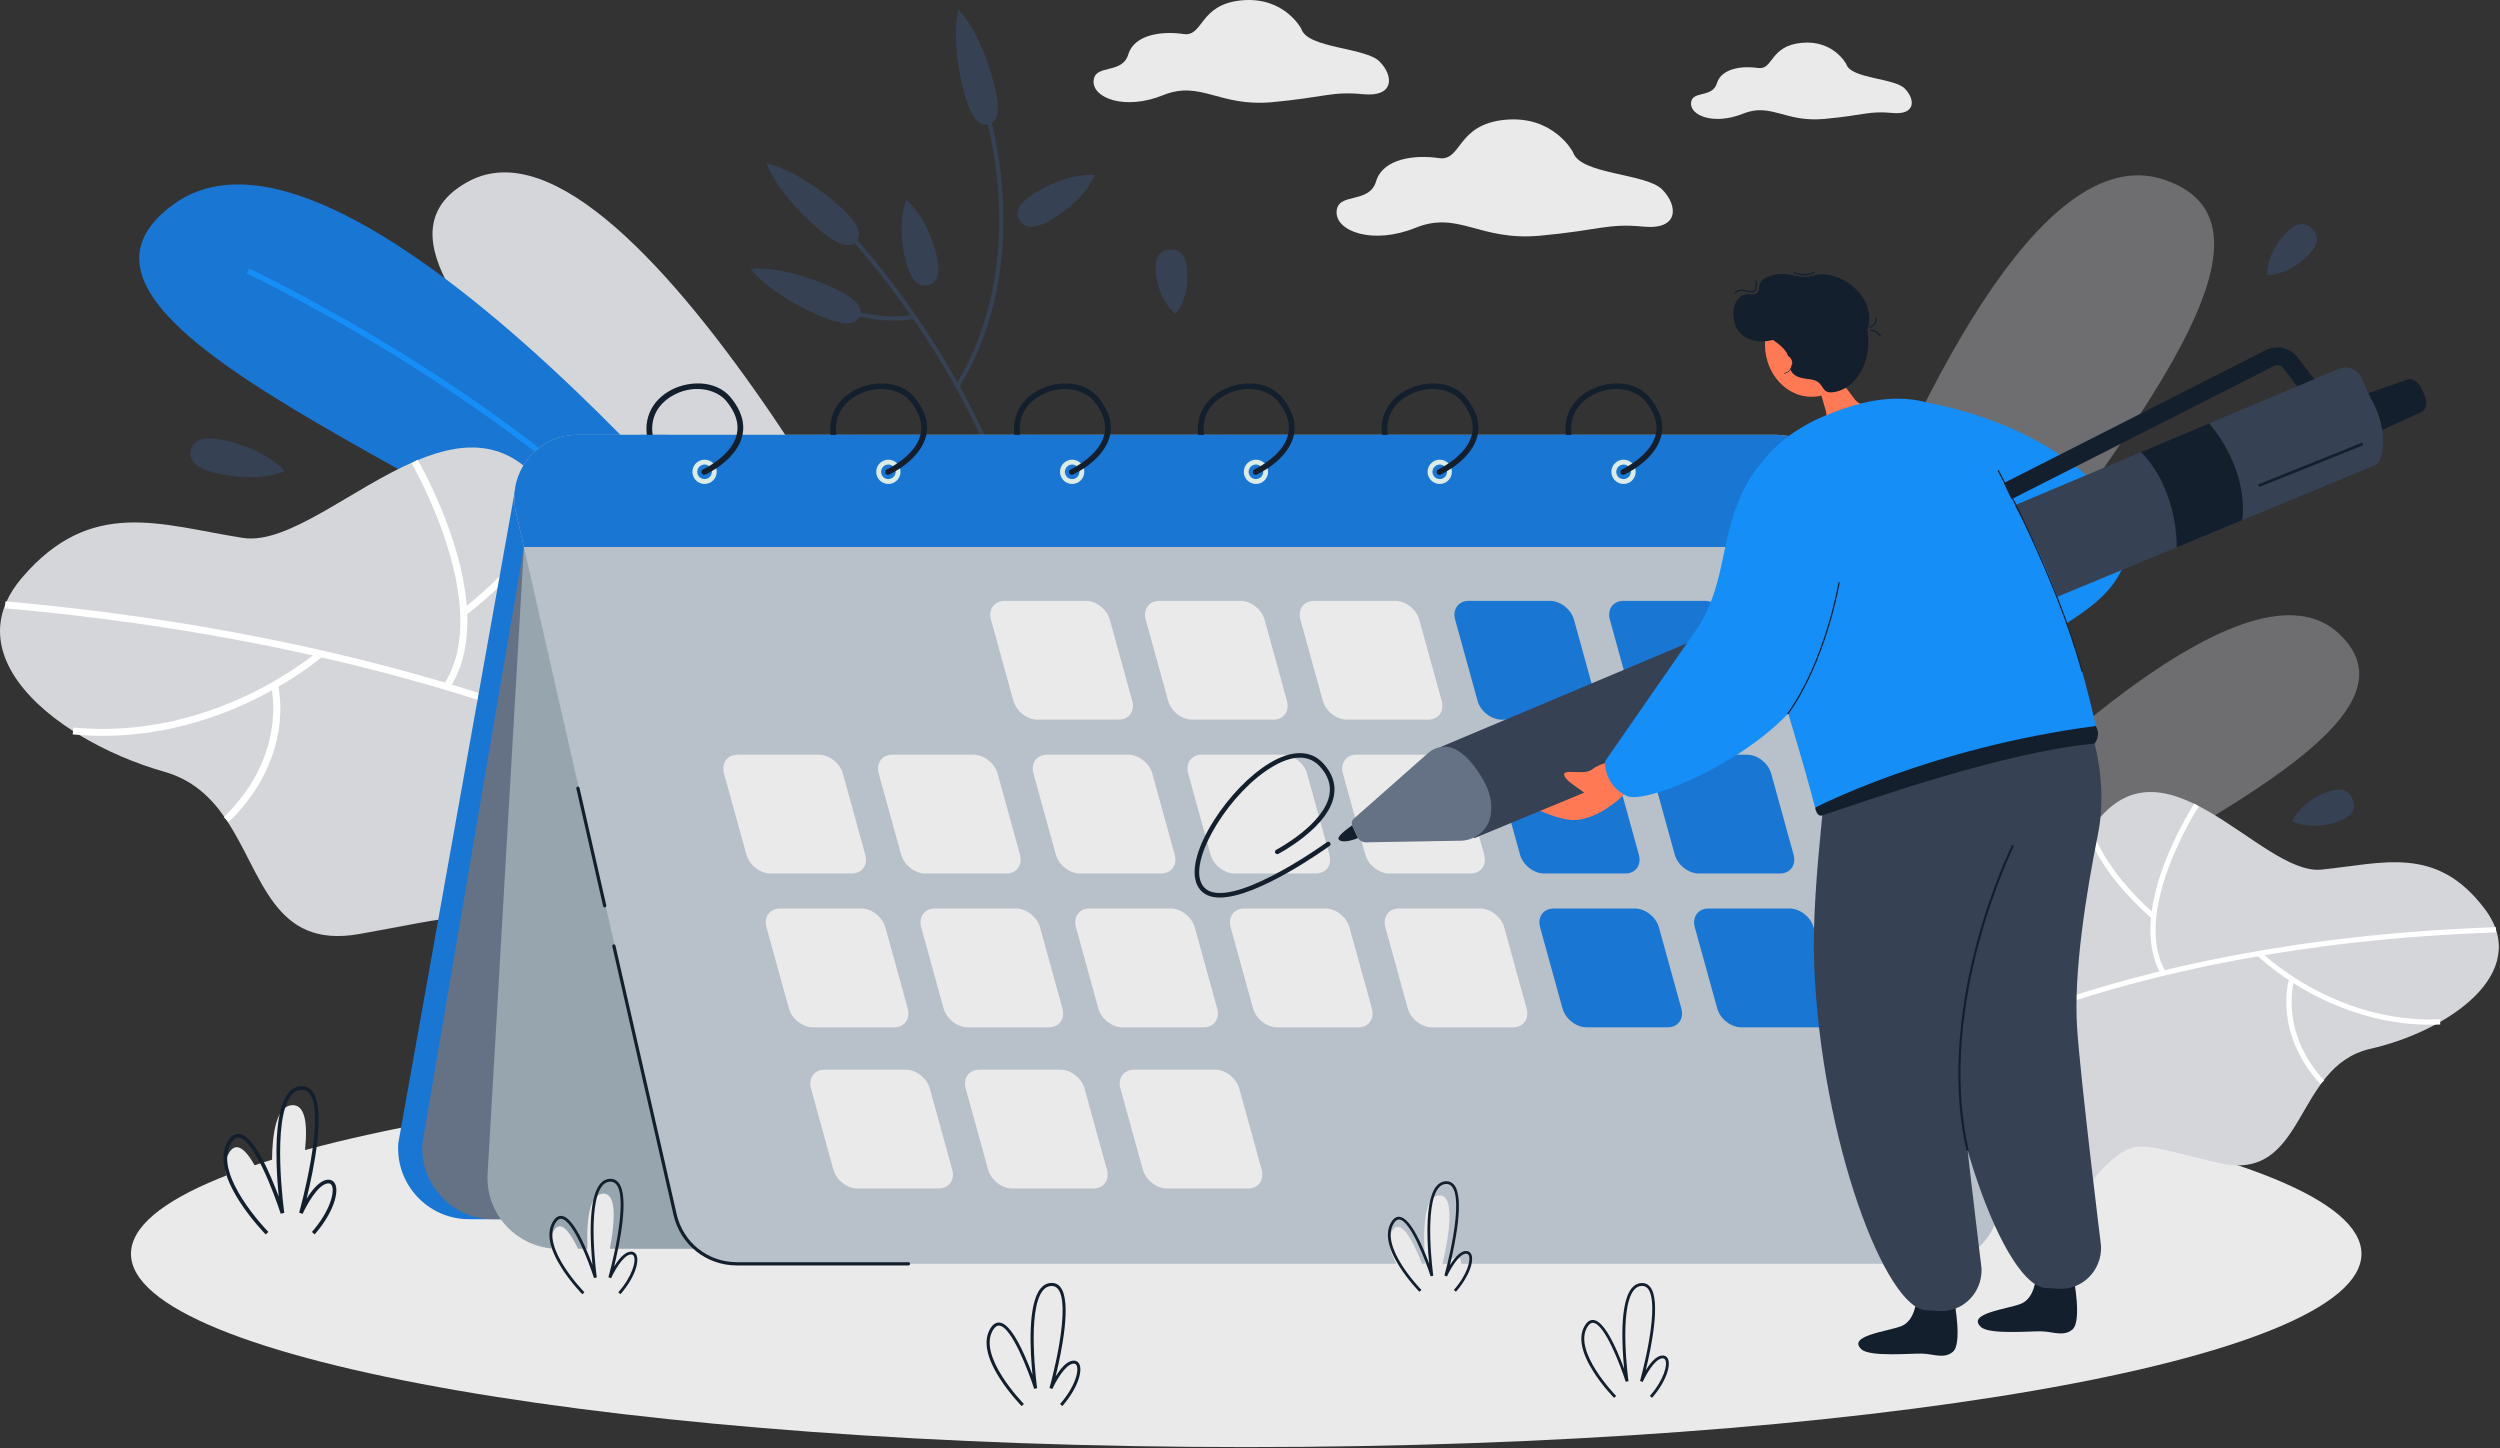 <svg width="1576" height="913" viewBox="0 0 1576 913" fill="none" xmlns="http://www.w3.org/2000/svg">
<rect x="0" y="0" width="1576" height="913" fill="#333333" stroke="none"/>
<g clip-path="url(#clip0_35_231)">
<path d="M785.615 912.243C1173.9 912.243 1488.66 857.697 1488.66 790.412C1488.66 723.128 1173.9 668.583 785.615 668.583C397.331 668.583 82.565 723.128 82.565 790.412C82.565 857.697 397.331 912.243 785.615 912.243Z" fill="#EAEAEA"/>
<path d="M663.335 138.123C651.495 145.293 645.665 143.663 642.805 139.023C639.945 134.383 641.155 128.493 652.985 121.323C674.545 108.263 690.135 110.353 690.135 110.353C690.135 110.353 685.205 124.883 663.335 138.123Z" fill="#364154"/>
<path d="M664.015 461.233L661.385 461.043C661.415 460.643 663.865 420.083 648.935 360.933C635.165 306.353 603.355 224.313 530.045 143.463L531.995 141.713C605.715 223.013 637.685 305.523 651.525 360.423C666.525 419.943 664.045 460.823 664.015 461.233Z" fill="#364154"/>
<path d="M604.665 244.063L602.415 242.683C652.235 161.893 619.135 65.063 618.795 64.093L621.275 63.243C621.635 64.233 655.145 162.203 604.665 244.063Z" fill="#364154"/>
<path d="M564.165 202.103C537.455 202.463 516.985 189.423 516.745 189.263L518.165 187.073C518.425 187.243 544.655 203.923 576.125 198.353L576.605 200.933C572.355 201.693 568.185 202.053 564.165 202.103Z" fill="#364154"/>
<path d="M527.985 128.883C542.165 141.193 543.495 148.163 539.935 152.233C536.375 156.313 529.265 155.953 515.085 143.643C489.255 121.213 483.225 102.993 483.225 102.993C483.225 102.993 501.775 106.133 527.985 128.883Z" fill="#364154"/>
<path d="M523.625 180.713C540.845 188.223 544.215 194.483 542.055 199.443C539.905 204.413 533.035 206.203 515.815 198.693C484.455 185.013 473.195 169.413 473.195 169.413C473.195 169.413 491.805 166.833 523.625 180.713Z" fill="#364154"/>
<path d="M590.185 160.023C593.635 173.453 590.385 178.513 585.115 179.813C579.835 181.123 574.535 178.183 571.075 164.763C564.785 140.303 571.295 126.103 571.295 126.103C571.295 126.103 583.805 135.203 590.185 160.023Z" fill="#364154"/>
<path d="M626.615 52.563C631.365 70.653 628.505 77.113 623.235 78.453C617.965 79.793 612.285 75.493 607.525 57.403C598.875 24.453 604.235 6.113 604.235 6.113C604.235 6.113 617.835 19.133 626.615 52.563Z" fill="#364154"/>
<g opacity="0.6">
<path opacity="0.6" d="M1155.63 387.483C1206.21 254.233 1286.25 87.953 1363.64 113.073C1456.89 143.343 1326.35 289.593 1237.13 419.983C1205.12 466.753 1123.39 472.403 1155.63 387.483Z" fill="#D5D6DA"/>
</g>
<g opacity="0.6">
<path opacity="0.6" d="M1231.79 531.603C1312.39 450.633 1425.35 355.123 1473.76 398.813C1532.1 451.463 1388.73 515.803 1280.79 582.033C1242.07 605.793 1180.43 583.203 1231.79 531.603Z" fill="#D5D6DA"/>
</g>
<path d="M1494.17 661.203C1445.41 672.323 1454.36 746.213 1398.51 733.113C1351.28 722.003 1347.25 717.703 1331.1 731.453C1325.56 736.163 1320.81 741.713 1316.8 747.793C1312 755.073 1302.72 765.813 1288.44 768.483C1201.21 784.793 1080.28 656.873 1170.66 584.633C1177.19 579.413 1186.74 577.333 1197.33 575.553C1254.79 565.933 1273.02 592.153 1317.6 523.823C1362.2 455.473 1424.83 552.053 1463.39 548.203C1501.95 544.353 1535.84 532.393 1566.37 572.963C1596.91 613.553 1542.93 650.113 1494.17 661.203Z" fill="#D5D6DA"/>
<path d="M1199.55 678.353L1197.69 675.643C1198.88 674.823 1320.05 593.213 1573.44 584.493L1573.54 587.783C1321.11 596.473 1200.73 677.533 1199.55 678.353Z" fill="white"/>
<path d="M1356.17 578.733C1322.41 549.013 1316.26 525.193 1316.01 524.193L1319.2 523.403C1319.26 523.643 1325.42 547.303 1358.33 576.253L1356.17 578.733Z" fill="white"/>
<path d="M1362.35 614.152C1352.78 597.702 1353.4 573.843 1364.16 545.143C1372.22 523.653 1383.23 506.743 1383.34 506.573L1386.09 508.372C1385.66 509.032 1343.18 574.673 1365.19 612.493L1362.35 614.152Z" fill="white"/>
<path d="M1428.99 607.693C1424.97 604.403 1422.8 602.262 1422.7 602.172L1425.03 599.853C1425.48 600.313 1471.33 645.333 1538.22 642.583L1538.34 645.863C1484.44 648.083 1443.95 619.943 1428.99 607.693Z" fill="white"/>
<path d="M1462.7 683.382C1447.24 666.512 1442.7 649.532 1441.61 638.262C1440.42 625.992 1442.9 617.802 1443 617.462L1446.14 618.432C1446.04 618.742 1436.82 650.272 1465.12 681.162L1462.7 683.382Z" fill="white"/>
<path d="M728.585 171.493C727.595 161.363 731.715 157.923 737.165 157.393C742.615 156.863 747.325 159.443 748.315 169.563C750.115 188.013 741.125 197.883 741.125 197.883C741.125 197.883 730.415 190.203 728.585 171.493Z" fill="#364154"/>
<path d="M1467.46 499.163C1477.04 495.743 1481.38 498.903 1483.22 504.053C1485.06 509.203 1483.69 514.403 1474.11 517.823C1456.66 524.053 1444.9 517.743 1444.9 517.743C1444.9 517.743 1449.75 505.493 1467.46 499.163Z" fill="#364154"/>
<path d="M1441.18 146.743C1448.24 139.423 1453.54 140.323 1457.48 144.123C1461.42 147.923 1462.51 153.183 1455.45 160.503C1442.59 173.843 1429.24 173.413 1429.24 173.413C1429.24 173.413 1428.13 160.273 1441.18 146.743Z" fill="#364154"/>
<g opacity="0.6">
<path opacity="0.6" d="M1313.97 328.463C1327.58 326.223 1332.34 329.883 1333.22 335.213C1334.1 340.543 1330.76 345.533 1317.15 347.773C1292.36 351.853 1278.79 344.173 1278.79 344.173C1278.79 344.173 1288.82 332.603 1313.97 328.463Z" fill="#D5D6DA"/>
</g>
<g opacity="0.6">
<path opacity="0.6" d="M1283.42 298.883C1290.82 288.223 1296.39 287.403 1300.57 290.303C1304.75 293.203 1305.93 298.723 1298.54 309.383C1285.07 328.793 1271 332.933 1271 332.933C1271 332.933 1269.74 318.583 1283.42 298.883Z" fill="#D5D6DA"/>
</g>
<path d="M820.355 18.183C820.355 18.183 809.675 -2.347 782.665 0.223C755.655 2.793 758.865 23.373 746.005 21.443C733.145 19.513 715.135 21.443 711.275 34.303C707.415 47.163 690.055 40.093 689.405 51.023C688.765 61.953 709.345 69.673 733.135 60.023C756.935 50.373 768.505 67.513 801.955 64.413C835.395 61.313 839.545 57.453 859.335 59.383C879.125 61.313 878.665 47.763 869.655 38.753C860.655 29.763 824.205 30.623 820.355 18.183Z" fill="#EAEAEA"/>
<path d="M1163.88 40.413C1163.88 40.413 1155.91 25.073 1135.72 26.993C1115.53 28.913 1117.93 44.293 1108.31 42.853C1098.7 41.413 1085.24 42.853 1082.35 52.463C1079.47 62.073 1066.5 56.793 1066.02 64.963C1065.54 73.133 1080.92 78.903 1098.7 71.693C1116.48 64.483 1125.13 77.293 1150.12 74.973C1175.11 72.653 1178.22 69.773 1193.01 71.213C1207.8 72.653 1207.45 62.523 1200.72 55.793C1194.02 49.063 1166.77 49.713 1163.88 40.413Z" fill="#EAEAEA"/>
<path d="M991.645 95.953C991.645 95.953 979.495 72.583 948.745 75.513C918.005 78.443 921.665 101.863 907.015 99.673C892.375 97.473 871.875 99.673 867.485 114.313C863.095 128.953 843.325 120.903 842.595 133.343C841.865 145.783 865.285 154.573 892.375 143.593C919.455 132.613 932.635 152.123 970.705 148.593C1008.78 145.063 1013.49 140.663 1036.02 142.863C1058.55 145.063 1058.02 129.633 1047.77 119.383C1037.52 109.133 996.035 110.113 991.645 95.953Z" fill="#EAEAEA"/>
<path d="M599.345 454.023C599.345 454.023 402.105 57.193 295.505 114.293C188.905 171.403 487.095 351.173 540.825 468.503L599.345 454.023Z" fill="#D5D6DA"/>
<path d="M497.995 393.433C497.995 393.433 221.895 46.773 109.355 128.833C-3.185 210.883 357.485 318.163 433.935 421.743L497.995 393.433Z" fill="#1976D2"/>
<path d="M462.305 409.573C410.815 337.083 330.165 276.492 271.585 238.422C208.065 197.152 156.105 172.753 155.595 172.503L157.115 169.302C157.635 169.542 209.825 194.053 273.545 235.463C332.395 273.703 413.415 334.593 465.225 407.533L462.305 409.573Z" fill="#158EF7"/>
<path d="M489.685 619.453C444.785 618.603 491.935 663.733 438.215 665.183C371.115 659.333 343.595 628.293 334.025 613.133C329.055 605.263 323.215 597.963 316.435 591.573C295.865 572.183 290.175 577.583 226.245 588.843C172.005 598.363 165.645 551.003 142.625 516.723C142.215 516.093 141.785 515.473 141.355 514.853C132.475 502.163 121.065 491.493 103.725 486.563C85.335 481.333 66.535 473.343 50.075 463.353C48.705 462.533 47.355 461.693 46.015 460.823C13.395 439.893 -8.595 411.093 3.245 381.293C3.525 380.583 3.815 379.883 4.135 379.183C6.355 374.253 9.525 369.293 13.725 364.353C57.525 312.843 101.935 331.163 153.175 339.103C181.515 343.483 221.935 307.743 261.645 290.743C262.215 290.503 262.785 290.263 263.355 290.023C294.885 276.963 325.845 276.273 349.805 317.473C349.805 317.483 349.815 317.483 349.815 317.483C350.305 318.323 350.785 319.143 351.265 319.963C404.815 410.693 431.315 378.033 506.715 394.843C520.735 397.983 533.365 401.443 541.705 408.843C619.475 477.733 567.285 573.073 489.685 619.453Z" fill="#D5D6DA"/>
<path d="M496.185 530.873L498.875 527.423C497.345 526.243 341.445 409.243 3.465 379.103L3.065 383.453C339.785 413.473 494.665 529.703 496.185 530.873Z" fill="white"/>
<path d="M294.255 387.403C341.575 350.503 351.555 319.393 351.955 318.093L347.745 316.813C347.655 317.123 337.645 348.013 291.535 383.973L294.255 387.403Z" fill="white"/>
<path d="M283.375 433.883C297.385 412.793 298.315 381.123 286.065 342.313C276.885 313.243 263.415 290.043 263.275 289.813L259.465 292.003C259.995 292.903 311.915 382.983 279.695 431.493L283.375 433.883Z" fill="white"/>
<path d="M194.795 420.443C200.405 416.383 203.465 413.703 203.605 413.583L200.665 410.333C200.025 410.903 135.435 467.193 46.245 458.643L45.825 462.983C117.695 469.883 173.895 435.563 194.795 420.443Z" fill="white"/>
<path d="M144.155 518.253C166.065 497.033 173.395 474.873 175.685 460.023C178.175 443.853 175.475 432.823 175.365 432.353L171.095 433.413C171.205 433.833 181.195 476.283 141.085 515.133L144.155 518.253Z" fill="white"/>
<path d="M137.055 298.433C122.265 295.113 118.945 289.473 120.275 283.713C121.605 277.963 127.075 274.283 141.865 277.603C168.795 283.643 179.415 296.973 179.415 296.973C179.415 296.973 164.375 304.563 137.055 298.433Z" fill="#364154"/>
<path d="M325.635 303.563L251.095 720.583C249.185 746.503 269.695 768.583 295.695 768.583H497.185L325.635 303.563Z" fill="#1976D2"/>
<path d="M330.265 344.833L266.325 720.583C264.415 746.503 284.925 768.583 310.925 768.583H512.415L330.265 344.833Z" fill="#657285"/>
<path d="M330.265 344.833L307.435 739.233C305.525 765.153 326.035 787.233 352.025 787.233H553.515L330.265 344.833Z" fill="#97A5AF"/>
<path d="M1220.53 796.713H465.065C446.445 796.713 430.295 783.823 426.165 765.673L337.815 377.953L330.265 344.833L325.265 322.873C319.575 297.893 338.555 274.113 364.175 274.113H1119.64C1138.26 274.113 1154.41 286.993 1158.54 305.143L1167.58 344.833L1175.13 377.953L1259.44 747.943C1265.12 772.913 1246.14 796.713 1220.53 796.713Z" fill="#B8C1C9"/>
<path d="M381.205 572.023C380.735 572.023 380.315 571.703 380.205 571.223L363.325 497.143C363.195 496.593 363.545 496.043 364.095 495.913C364.645 495.783 365.195 496.133 365.325 496.683L382.205 570.763C382.335 571.313 381.985 571.863 381.435 571.993C381.355 572.013 381.275 572.023 381.205 572.023Z" fill="#131F2D"/>
<path d="M572.685 797.733H464.475C445.245 797.733 428.835 784.643 424.575 765.893L385.995 596.583C385.865 596.033 386.215 595.483 386.765 595.353C387.315 595.223 387.865 595.573 387.995 596.123L426.575 765.433C430.625 783.243 446.215 795.673 464.475 795.673H572.685C573.255 795.673 573.715 796.133 573.715 796.703C573.705 797.273 573.245 797.733 572.685 797.733Z" fill="#131F2D"/>
<path d="M1167.58 344.833H330.265L325.265 322.873C319.575 297.893 338.555 274.113 364.175 274.113H1119.64C1138.26 274.113 1154.41 286.993 1158.54 305.143L1167.58 344.833Z" fill="#1976D2"/>
<path d="M705.155 453.673H654.015C647.455 453.673 640.665 448.353 638.845 441.793L624.725 390.653C622.915 384.093 626.765 378.773 633.325 378.773H684.465C691.025 378.773 697.815 384.093 699.635 390.653L713.755 441.793C715.565 448.353 711.715 453.673 705.155 453.673Z" fill="#EAEAEA"/>
<path d="M802.695 453.673H751.555C744.995 453.673 738.205 448.353 736.385 441.793L722.265 390.653C720.455 384.093 724.305 378.773 730.865 378.773H782.005C788.565 378.773 795.355 384.093 797.175 390.653L811.295 441.793C813.105 448.353 809.255 453.673 802.695 453.673Z" fill="#EAEAEA"/>
<path d="M900.225 453.673H849.085C842.525 453.673 835.735 448.353 833.915 441.793L819.795 390.653C817.985 384.093 821.835 378.773 828.395 378.773H879.535C886.095 378.773 892.885 384.093 894.705 390.653L908.825 441.793C910.645 448.353 906.795 453.673 900.225 453.673Z" fill="#EAEAEA"/>
<path d="M536.855 550.653H485.715C479.155 550.653 472.365 545.333 470.545 538.773L456.425 487.633C454.615 481.073 458.465 475.753 465.025 475.753H516.165C522.725 475.753 529.515 481.073 531.335 487.633L545.455 538.773C547.275 545.333 543.425 550.653 536.855 550.653Z" fill="#EAEAEA"/>
<path d="M634.395 550.653H583.255C576.695 550.653 569.905 545.333 568.085 538.773L553.965 487.633C552.155 481.073 556.005 475.753 562.565 475.753H613.705C620.265 475.753 627.055 481.073 628.875 487.633L642.995 538.773C644.805 545.333 640.955 550.653 634.395 550.653Z" fill="#EAEAEA"/>
<path d="M731.925 550.653H680.785C674.225 550.653 667.435 545.333 665.615 538.773L651.495 487.633C649.685 481.073 653.535 475.753 660.095 475.753H711.235C717.795 475.753 724.585 481.073 726.405 487.633L740.525 538.773C742.345 545.333 738.495 550.653 731.925 550.653Z" fill="#EAEAEA"/>
<path d="M829.465 550.653H778.325C771.765 550.653 764.975 545.333 763.155 538.773L749.035 487.633C747.225 481.073 751.075 475.753 757.635 475.753H808.775C815.335 475.753 822.125 481.073 823.945 487.633L838.065 538.773C839.885 545.333 836.025 550.653 829.465 550.653Z" fill="#EAEAEA"/>
<path d="M927.005 550.653H875.865C869.305 550.653 862.515 545.333 860.695 538.773L846.575 487.633C844.765 481.073 848.615 475.753 855.175 475.753H906.315C912.875 475.753 919.665 481.073 921.485 487.633L935.605 538.773C937.415 545.333 933.565 550.653 927.005 550.653Z" fill="#EAEAEA"/>
<path d="M563.635 647.623H512.495C505.935 647.623 499.145 642.303 497.325 635.743L483.205 584.603C481.395 578.043 485.245 572.723 491.805 572.723H542.945C549.505 572.723 556.295 578.043 558.115 584.603L572.235 635.743C574.045 642.303 570.195 647.623 563.635 647.623Z" fill="#EAEAEA"/>
<path d="M661.165 647.623H610.025C603.465 647.623 596.675 642.303 594.855 635.743L580.735 584.603C578.925 578.043 582.775 572.723 589.335 572.723H640.475C647.035 572.723 653.825 578.043 655.645 584.603L669.765 635.743C671.585 642.303 667.735 647.623 661.165 647.623Z" fill="#EAEAEA"/>
<path d="M758.705 647.623H707.565C701.005 647.623 694.215 642.303 692.395 635.743L678.275 584.603C676.465 578.043 680.315 572.723 686.875 572.723H738.015C744.575 572.723 751.365 578.043 753.185 584.603L767.305 635.743C769.115 642.303 765.265 647.623 758.705 647.623Z" fill="#EAEAEA"/>
<path d="M856.235 647.623H805.095C798.535 647.623 791.745 642.303 789.925 635.743L775.805 584.603C773.995 578.043 777.845 572.723 784.405 572.723H835.545C842.105 572.723 848.895 578.043 850.715 584.603L864.835 635.743C866.655 642.303 862.805 647.623 856.235 647.623Z" fill="#EAEAEA"/>
<path d="M953.775 647.623H902.635C896.075 647.623 889.285 642.303 887.465 635.743L873.345 584.603C871.535 578.043 875.385 572.723 881.945 572.723H933.085C939.645 572.723 946.435 578.043 948.255 584.603L962.375 635.743C964.195 642.303 960.335 647.623 953.775 647.623Z" fill="#EAEAEA"/>
<path d="M997.765 453.673H946.625C940.065 453.673 933.275 448.353 931.455 441.793L917.335 390.653C915.525 384.093 919.375 378.773 925.935 378.773H977.075C983.635 378.773 990.425 384.093 992.245 390.653L1006.36 441.793C1008.17 448.353 1004.33 453.673 997.765 453.673Z" fill="#1976D2"/>
<path d="M1095.29 453.673H1044.15C1037.59 453.673 1030.81 448.353 1028.99 441.793L1014.86 390.653C1013.05 384.093 1016.91 378.773 1023.47 378.773H1074.6C1081.16 378.773 1087.96 384.093 1089.78 390.653L1103.89 441.793C1105.71 448.353 1101.86 453.673 1095.29 453.673Z" fill="#1976D2"/>
<path d="M1024.54 550.653H973.395C966.835 550.653 960.045 545.333 958.225 538.773L944.105 487.633C942.295 481.073 946.145 475.753 952.705 475.753H1003.84C1010.4 475.753 1017.2 481.073 1019.02 487.633L1033.13 538.773C1034.95 545.333 1031.11 550.653 1024.54 550.653Z" fill="#1976D2"/>
<path d="M1122.07 550.653H1070.94C1064.38 550.653 1057.59 545.333 1055.77 538.773L1041.64 487.633C1039.83 481.073 1043.69 475.753 1050.25 475.753H1101.38C1107.94 475.753 1114.73 481.073 1116.55 487.633L1130.68 538.773C1132.49 545.333 1128.63 550.653 1122.07 550.653Z" fill="#1976D2"/>
<path d="M1051.31 647.623H1000.18C993.615 647.623 986.825 642.303 985.005 635.743L970.885 584.603C969.075 578.043 972.925 572.723 979.485 572.723H1030.62C1037.18 572.723 1043.97 578.043 1045.79 584.603L1059.92 635.743C1061.73 642.303 1057.87 647.623 1051.31 647.623Z" fill="#1976D2"/>
<path d="M1148.84 647.623H1097.71C1091.15 647.623 1084.36 642.303 1082.54 635.743L1068.42 584.603C1066.61 578.043 1070.46 572.723 1077.02 572.723H1128.15C1134.71 572.723 1141.5 578.043 1143.32 584.603L1157.45 635.743C1159.27 642.303 1155.41 647.623 1148.84 647.623Z" fill="#1976D2"/>
<path d="M591.685 749.223H540.545C533.985 749.223 527.195 743.903 525.375 737.343L511.255 686.203C509.445 679.643 513.295 674.323 519.855 674.323H570.995C577.555 674.323 584.345 679.643 586.165 686.203L600.285 737.343C602.095 743.903 598.245 749.223 591.685 749.223Z" fill="#EAEAEA"/>
<path d="M689.215 749.223H638.075C631.515 749.223 624.725 743.903 622.905 737.343L608.785 686.203C606.975 679.643 610.825 674.323 617.385 674.323H668.525C675.085 674.323 681.875 679.643 683.695 686.203L697.815 737.343C699.635 743.903 695.785 749.223 689.215 749.223Z" fill="#EAEAEA"/>
<path d="M786.755 749.223H735.615C729.055 749.223 722.265 743.903 720.445 737.343L706.325 686.203C704.515 679.643 708.365 674.323 714.925 674.323H766.065C772.625 674.323 779.415 679.643 781.235 686.203L795.355 737.343C797.165 743.903 793.315 749.223 786.755 749.223Z" fill="#EAEAEA"/>
<path d="M444.155 305.093C439.935 305.093 436.495 301.653 436.495 297.433C436.495 293.213 439.935 289.773 444.155 289.773C448.375 289.773 451.815 293.213 451.815 297.433C451.815 301.663 448.385 305.093 444.155 305.093ZM444.155 292.843C441.625 292.843 439.565 294.903 439.565 297.433C439.565 299.963 441.625 302.023 444.155 302.023C446.685 302.023 448.745 299.963 448.745 297.433C448.745 294.903 446.685 292.843 444.155 292.843Z" fill="#DAEBE8"/>
<path d="M443.955 299.323C443.275 299.323 442.625 298.933 442.325 298.273C441.915 297.373 442.315 296.313 443.215 295.903C443.395 295.823 461.245 287.603 464.455 273.883C466.025 267.193 463.845 260.143 457.965 252.943C451.505 245.023 436.215 241.703 422.785 250.133C411.105 257.463 407.985 270.083 414.425 283.873C414.845 284.773 414.455 285.833 413.565 286.253C412.675 286.673 411.605 286.283 411.185 285.393C407.325 277.133 406.505 269.363 408.725 262.293C410.665 256.133 414.875 250.883 420.885 247.103C432.635 239.723 451.215 238.993 460.745 250.673C467.365 258.783 469.785 266.873 467.945 274.703C466.435 281.143 461.905 287.413 454.875 292.853C449.645 296.893 444.895 299.063 444.695 299.153C444.445 299.273 444.195 299.323 443.955 299.323Z" fill="#131F2D"/>
<path d="M420.865 274.143H403.475V290.543H420.865V274.143Z" fill="#1976D2"/>
<path d="M560.015 305.093C555.795 305.093 552.355 301.653 552.355 297.433C552.355 293.213 555.795 289.773 560.015 289.773C564.235 289.773 567.675 293.213 567.675 297.433C567.685 301.663 564.245 305.093 560.015 305.093ZM560.015 292.843C557.485 292.843 555.425 294.903 555.425 297.433C555.425 299.963 557.485 302.023 560.015 302.023C562.545 302.023 564.605 299.963 564.605 297.433C564.615 294.903 562.555 292.843 560.015 292.843Z" fill="#DAEBE8"/>
<path d="M559.815 299.323C559.135 299.323 558.485 298.933 558.185 298.273C557.775 297.373 558.175 296.313 559.075 295.903C559.255 295.823 577.105 287.603 580.315 273.883C581.885 267.193 579.705 260.143 573.825 252.943C567.365 245.023 552.075 241.703 538.645 250.133C526.965 257.463 523.845 270.083 530.285 283.873C530.705 284.773 530.315 285.833 529.425 286.253C528.525 286.673 527.465 286.283 527.045 285.393C523.185 277.133 522.365 269.363 524.585 262.293C526.525 256.133 530.735 250.883 536.745 247.103C548.495 239.723 567.075 238.993 576.605 250.673C583.225 258.783 585.645 266.873 583.805 274.703C582.285 281.143 577.765 287.413 570.735 292.853C565.505 296.893 560.755 299.063 560.555 299.153C560.315 299.273 560.065 299.323 559.815 299.323Z" fill="#131F2D"/>
<path d="M536.725 274.143H519.335V290.543H536.725V274.143Z" fill="#1976D2"/>
<path d="M675.885 305.093C671.665 305.093 668.225 301.653 668.225 297.433C668.225 293.213 671.665 289.773 675.885 289.773C680.105 289.773 683.545 293.213 683.545 297.433C683.545 301.663 680.105 305.093 675.885 305.093ZM675.885 292.843C673.355 292.843 671.295 294.903 671.295 297.433C671.295 299.963 673.355 302.023 675.885 302.023C678.415 302.023 680.475 299.963 680.475 297.433C680.475 294.903 678.415 292.843 675.885 292.843Z" fill="#DAEBE8"/>
<path d="M675.675 299.323C674.995 299.323 674.345 298.933 674.045 298.273C673.635 297.373 674.035 296.313 674.935 295.903C675.115 295.823 692.965 287.603 696.175 273.883C697.745 267.193 695.565 260.143 689.685 252.943C683.225 245.023 667.935 241.703 654.505 250.133C642.825 257.463 639.705 270.083 646.145 283.873C646.565 284.773 646.175 285.833 645.285 286.253C644.395 286.673 643.325 286.283 642.905 285.393C639.045 277.133 638.225 269.363 640.445 262.293C642.385 256.133 646.595 250.883 652.605 247.103C664.355 239.723 682.935 238.993 692.465 250.673C699.085 258.783 701.505 266.873 699.665 274.703C698.145 281.143 693.625 287.413 686.595 292.853C681.365 296.893 676.615 299.063 676.415 299.153C676.175 299.273 675.925 299.323 675.675 299.323Z" fill="#131F2D"/>
<path d="M652.595 274.143H635.205V290.543H652.595V274.143Z" fill="#1976D2"/>
<path d="M791.745 305.093C787.525 305.093 784.085 301.653 784.085 297.433C784.085 293.213 787.525 289.773 791.745 289.773C795.965 289.773 799.405 293.213 799.405 297.433C799.405 301.663 795.965 305.093 791.745 305.093ZM791.745 292.843C789.215 292.843 787.155 294.903 787.155 297.433C787.155 299.963 789.215 302.023 791.745 302.023C794.275 302.023 796.335 299.963 796.335 297.433C796.335 294.903 794.275 292.843 791.745 292.843Z" fill="#DAEBE8"/>
<path d="M791.545 299.323C790.865 299.323 790.215 298.933 789.915 298.273C789.505 297.373 789.905 296.313 790.805 295.903C790.985 295.823 808.835 287.603 812.045 273.883C813.615 267.193 811.435 260.143 805.555 252.943C799.095 245.023 783.805 241.703 770.375 250.133C758.695 257.463 755.575 270.083 762.015 283.873C762.435 284.773 762.045 285.833 761.155 286.253C760.265 286.673 759.195 286.283 758.775 285.393C754.915 277.133 754.095 269.363 756.315 262.293C758.255 256.133 762.465 250.883 768.475 247.103C780.225 239.723 798.805 238.993 808.335 250.673C814.955 258.783 817.375 266.873 815.535 274.703C814.015 281.143 809.495 287.413 802.465 292.853C797.235 296.893 792.485 299.063 792.285 299.153C792.035 299.273 791.785 299.323 791.545 299.323Z" fill="#131F2D"/>
<path d="M768.455 274.143H751.065V290.543H768.455V274.143Z" fill="#1976D2"/>
<path d="M907.605 305.093C903.385 305.093 899.945 301.653 899.945 297.433C899.945 293.213 903.385 289.773 907.605 289.773C911.825 289.773 915.265 293.213 915.265 297.433C915.265 301.663 911.835 305.093 907.605 305.093ZM907.605 292.843C905.075 292.843 903.015 294.903 903.015 297.433C903.015 299.963 905.075 302.023 907.605 302.023C910.135 302.023 912.195 299.963 912.195 297.433C912.205 294.903 910.145 292.843 907.605 292.843Z" fill="#DAEBE8"/>
<path d="M907.405 299.323C906.725 299.323 906.075 298.933 905.775 298.273C905.365 297.373 905.765 296.313 906.665 295.903C906.845 295.823 924.695 287.603 927.905 273.883C929.475 267.193 927.295 260.143 921.415 252.943C914.955 245.023 899.665 241.703 886.235 250.133C874.555 257.463 871.435 270.083 877.875 283.873C878.295 284.773 877.905 285.833 877.015 286.253C876.125 286.673 875.055 286.283 874.635 285.393C870.775 277.133 869.955 269.363 872.175 262.293C874.115 256.133 878.325 250.883 884.335 247.103C896.085 239.723 914.665 238.993 924.195 250.673C930.815 258.783 933.235 266.873 931.395 274.703C929.875 281.143 925.355 287.413 918.325 292.853C913.095 296.893 908.345 299.063 908.145 299.153C907.905 299.273 907.655 299.323 907.405 299.323Z" fill="#131F2D"/>
<path d="M884.315 274.143H866.925V290.543H884.315V274.143Z" fill="#1976D2"/>
<path d="M1023.48 305.093C1019.26 305.093 1015.81 301.653 1015.81 297.433C1015.81 293.213 1019.26 289.773 1023.48 289.773C1027.7 289.773 1031.14 293.213 1031.14 297.433C1031.14 301.663 1027.7 305.093 1023.48 305.093ZM1023.48 292.843C1020.95 292.843 1018.89 294.903 1018.89 297.433C1018.89 299.963 1020.95 302.023 1023.48 302.023C1026.01 302.023 1028.06 299.963 1028.06 297.433C1028.06 294.903 1026.01 292.843 1023.48 292.843Z" fill="#DAEBE8"/>
<path d="M1023.27 299.323C1022.59 299.323 1021.94 298.933 1021.64 298.273C1021.23 297.373 1021.63 296.313 1022.53 295.903C1022.71 295.823 1040.56 287.603 1043.77 273.883C1045.34 267.193 1043.16 260.143 1037.28 252.943C1030.82 245.023 1015.53 241.703 1002.1 250.133C990.415 257.463 987.295 270.083 993.735 283.873C994.155 284.773 993.765 285.833 992.875 286.253C991.985 286.673 990.915 286.283 990.495 285.393C986.635 277.133 985.815 269.363 988.035 262.293C989.975 256.133 994.185 250.883 1000.2 247.103C1011.95 239.723 1030.53 238.993 1040.06 250.673C1046.68 258.783 1049.1 266.873 1047.25 274.703C1045.74 281.143 1041.21 287.413 1034.18 292.853C1028.95 296.893 1024.2 299.063 1024 299.153C1023.77 299.273 1023.52 299.323 1023.27 299.323Z" fill="#131F2D"/>
<path d="M1000.19 274.143H982.795V290.543H1000.19V274.143Z" fill="#1976D2"/>
<path d="M365.335 815.253C365.335 815.253 340.535 790.163 349.065 775.873C357.595 761.583 371.995 806.573 371.995 806.573C371.995 806.573 364.525 753.373 379.995 752.453C395.465 751.533 379.995 806.573 379.995 806.573C379.995 806.573 385.725 793.733 391.325 792.943C396.925 792.153 395.325 803.823 385.325 815.253H365.335V815.253Z" fill="#EAEAEA"/>
<path d="M367.115 815.893C367.045 815.823 359.945 808.603 354.145 799.483C346.215 787.043 344.335 777.163 348.535 770.123C350.105 767.493 351.985 766.283 354.135 766.533C358.415 767.023 363.435 773.733 369.065 786.463C370.785 790.353 372.305 794.233 373.495 797.453C372.125 783.553 370.545 755.843 378.235 746.433C379.915 744.373 381.975 743.263 384.345 743.123C386.655 742.993 388.545 743.813 389.975 745.583C396.885 754.163 390.615 784.273 387.165 798.353C389.735 794.213 393.395 789.593 397.125 789.063C398.895 788.813 400.305 789.473 401.095 790.923C403.325 795.033 400.205 805.493 391.135 815.863L389.775 814.673C398.695 804.483 401.155 794.833 399.515 791.783C399.095 791.003 398.415 790.703 397.395 790.853C392.595 791.533 386.995 801.863 385.235 805.783L383.535 805.173C383.565 805.053 386.955 792.943 389.225 779.683C392.195 762.343 391.975 750.943 388.565 746.723C387.515 745.423 386.175 744.833 384.455 744.933C382.585 745.043 381.005 745.913 379.635 747.583C369.915 759.453 376.155 804.833 376.215 805.293L374.455 805.693C371.225 795.583 361.225 769.183 353.925 768.343C352.525 768.183 351.275 769.073 350.085 771.063C340.875 786.483 368.125 814.353 368.405 814.633L367.115 815.893Z" fill="#131F2D"/>
<path d="M165.235 777.393C165.235 777.393 133.375 745.163 144.345 726.803C155.305 708.443 173.805 766.233 173.805 766.233C173.805 766.233 164.215 697.903 184.085 696.713C203.955 695.523 184.085 766.233 184.085 766.233C184.085 766.233 191.445 749.743 198.645 748.723C205.835 747.703 203.785 762.703 190.935 777.383H165.235V777.393Z" fill="#EAEAEA"/>
<path d="M167.525 778.213C167.435 778.123 158.315 768.853 150.855 757.143C140.675 741.163 138.255 728.473 143.655 719.433C145.675 716.053 148.095 714.503 150.845 714.823C160.195 715.893 170.445 740.103 175.725 754.453C175.165 748.713 174.585 741.163 174.365 733.213C173.745 710.663 176.255 695.783 181.805 689.003C183.965 686.363 186.605 684.933 189.655 684.753C192.625 684.573 195.055 685.643 196.885 687.913C205.765 698.923 197.705 737.603 193.275 755.693C196.585 750.373 201.275 744.433 206.075 743.753C208.345 743.423 210.155 744.283 211.165 746.143C214.025 751.423 210.025 764.853 198.365 778.173L196.615 776.643C208.075 763.553 211.235 751.163 209.115 747.253C208.575 746.253 207.705 745.873 206.385 746.053C200.215 746.923 193.025 760.193 190.775 765.233L188.595 764.443C188.635 764.293 192.985 748.743 195.905 731.703C199.725 709.423 199.435 694.783 195.065 689.363C193.715 687.683 191.985 686.933 189.785 687.063C187.385 687.203 185.355 688.323 183.595 690.473C171.115 705.723 179.125 764.013 179.205 764.593L176.945 765.113C172.785 752.133 159.955 718.213 150.565 717.133C148.775 716.923 147.155 718.073 145.635 720.623C133.805 740.433 168.805 776.233 169.165 776.583L167.525 778.213Z" fill="#131F2D"/>
<path d="M893.105 813.763C893.105 813.763 869.345 789.723 877.525 776.033C885.705 762.343 899.495 805.443 899.495 805.443C899.495 805.443 892.345 754.483 907.155 753.593C921.975 752.703 907.155 805.443 907.155 805.443C907.155 805.443 912.645 793.143 918.015 792.383C923.385 791.623 921.845 802.813 912.265 813.763H893.105V813.763Z" fill="#EAEAEA"/>
<path d="M894.815 814.363C894.745 814.293 887.945 807.383 882.385 798.643C874.795 786.723 872.985 777.263 877.015 770.513C878.515 767.993 880.315 766.833 882.375 767.073C889.355 767.873 896.995 785.933 900.935 796.623C900.525 792.343 900.085 786.713 899.925 780.783C899.465 763.963 901.335 752.873 905.475 747.813C907.085 745.843 909.055 744.773 911.325 744.643C913.535 744.513 915.355 745.303 916.715 746.993C923.335 755.213 917.325 784.053 914.025 797.553C916.495 793.583 919.995 789.153 923.565 788.653C925.265 788.413 926.605 789.043 927.365 790.433C929.495 794.373 926.515 804.383 917.815 814.323L916.515 813.183C925.055 803.423 927.425 794.173 925.845 791.263C925.435 790.513 924.785 790.233 923.815 790.373C919.215 791.023 913.845 800.923 912.165 804.683L910.545 804.093C910.575 803.973 913.825 792.383 915.995 779.673C918.845 763.063 918.625 752.143 915.365 748.093C914.355 746.843 913.075 746.293 911.425 746.383C909.635 746.493 908.125 747.323 906.815 748.923C897.505 760.293 903.485 803.773 903.545 804.203L901.865 804.583C898.765 794.903 889.185 769.603 882.195 768.803C880.855 768.643 879.655 769.503 878.515 771.413C869.685 786.193 895.795 812.883 896.065 813.153L894.815 814.363Z" fill="#131F2D"/>
<path d="M1015.76 880.603C1015.76 880.603 991.085 855.642 999.575 841.422C1008.06 827.202 1022.4 871.963 1022.4 871.963C1022.4 871.963 1014.97 819.033 1030.36 818.113C1045.75 817.193 1030.36 871.963 1030.36 871.963C1030.36 871.963 1036.06 859.192 1041.64 858.402C1047.21 857.612 1045.62 869.233 1035.67 880.603H1015.76Z" fill="#EAEAEA"/>
<path d="M1017.54 881.233C1017.47 881.163 1010.4 873.983 1004.62 864.913C996.735 852.533 994.865 842.703 999.045 835.703C1000.6 833.093 1002.47 831.883 1004.61 832.133C1008.86 832.623 1013.87 839.293 1019.47 851.963C1021.18 855.833 1022.68 859.693 1023.87 862.893C1022.51 849.063 1020.93 821.493 1028.59 812.133C1030.26 810.083 1032.32 808.973 1034.68 808.833C1036.98 808.703 1038.86 809.523 1040.28 811.283C1047.15 819.813 1040.91 849.773 1037.49 863.783C1040.05 859.663 1043.69 855.063 1047.4 854.533C1049.16 854.283 1050.55 854.943 1051.33 856.383C1053.55 860.473 1050.45 870.873 1041.43 881.193L1040.07 880.013C1048.94 869.873 1051.41 860.273 1049.77 857.243C1049.35 856.463 1048.68 856.173 1047.66 856.313C1042.88 856.993 1037.3 867.263 1035.56 871.173L1033.87 870.563C1033.9 870.443 1037.28 858.403 1039.54 845.203C1042.5 827.953 1042.26 816.613 1038.88 812.413C1037.83 811.113 1036.49 810.533 1034.79 810.633C1032.93 810.743 1031.37 811.603 1030.01 813.273C1020.34 825.083 1026.54 870.233 1026.6 870.683L1024.85 871.083C1021.63 861.033 1011.7 834.753 1004.43 833.923C1003.04 833.763 1001.78 834.653 1000.6 836.633C991.445 851.973 1018.55 879.703 1018.82 879.983L1017.54 881.233Z" fill="#131F2D"/>
<path d="M642.175 885.733C642.175 885.733 615.715 858.963 624.815 843.713C633.915 828.463 649.285 876.463 649.285 876.463C649.285 876.463 641.315 819.703 657.825 818.723C674.325 817.733 657.825 876.463 657.825 876.463C657.825 876.463 663.945 862.773 669.915 861.923C675.885 861.073 674.185 873.533 663.515 885.733H642.175Z" fill="#EAEAEA"/>
<path d="M644.075 886.413C643.995 886.333 636.425 878.633 630.235 868.913C621.775 855.633 619.765 845.093 624.255 837.583C625.935 834.783 627.945 833.493 630.225 833.753C634.785 834.273 640.145 841.433 646.155 855.013C647.985 859.163 649.615 863.303 650.885 866.733C649.425 851.903 647.735 822.333 655.945 812.303C657.745 810.113 659.935 808.923 662.465 808.773C664.935 808.623 666.945 809.503 668.475 811.393C675.845 820.543 669.155 852.663 665.475 867.693C668.225 863.273 672.125 858.343 676.105 857.773C677.995 857.503 679.495 858.213 680.335 859.763C682.715 864.153 679.385 875.303 669.705 886.373L668.255 885.103C677.775 874.233 680.405 863.933 678.645 860.683C678.195 859.853 677.475 859.533 676.385 859.683C671.255 860.413 665.285 871.433 663.415 875.613L661.605 874.963C661.645 874.833 665.255 861.923 667.675 847.773C670.845 829.273 670.605 817.113 666.975 812.603C665.855 811.213 664.425 810.593 662.585 810.693C660.585 810.813 658.905 811.743 657.445 813.523C647.075 826.183 653.735 874.603 653.805 875.093L651.935 875.523C648.485 864.743 637.815 836.563 630.025 835.673C628.535 835.503 627.195 836.453 625.925 838.573C616.095 855.033 645.175 884.763 645.465 885.063L644.075 886.413Z" fill="#131F2D"/>
<path d="M1290.63 745.973C1290.63 745.973 1277.18 732.363 1281.81 724.613C1286.44 716.863 1294.26 741.262 1294.26 741.262C1294.26 741.262 1290.2 712.412 1298.59 711.912C1306.98 711.412 1298.59 741.262 1298.59 741.262C1298.59 741.262 1301.71 734.303 1304.75 733.873C1307.79 733.443 1306.92 739.773 1301.5 745.973H1290.63Z" fill="#EAEAEA"/>
<path d="M1291.6 746.313C1291.56 746.273 1287.71 742.363 1284.56 737.413C1280.26 730.663 1279.25 725.303 1281.53 721.493C1282.38 720.063 1283.39 719.413 1284.56 719.543C1286.88 719.813 1289.61 723.443 1292.67 730.353C1293.6 732.463 1294.42 734.573 1295.06 736.313C1294.32 728.773 1293.46 713.742 1297.63 708.642C1298.54 707.522 1299.67 706.923 1300.95 706.843C1302.2 706.763 1303.23 707.213 1304 708.173C1307.75 712.823 1304.35 729.153 1302.48 736.793C1303.88 734.543 1305.85 732.043 1307.87 731.753C1308.83 731.613 1309.6 731.972 1310.03 732.762C1311.24 734.992 1309.54 740.663 1304.62 746.283L1303.88 745.633C1308.72 740.103 1310.06 734.873 1309.17 733.223C1308.94 732.803 1308.58 732.643 1308.02 732.713C1305.42 733.083 1302.38 738.683 1301.43 740.813L1300.51 740.483C1300.58 740.223 1307.77 714.393 1303.24 708.783C1302.67 708.073 1301.94 707.763 1301.01 707.813C1299.99 707.873 1299.13 708.343 1298.39 709.253C1293.12 715.693 1296.5 740.303 1296.54 740.553L1295.59 740.772C1293.84 735.292 1288.42 720.972 1284.46 720.512C1283.7 720.422 1283.01 720.913 1282.37 721.993C1277.38 730.363 1292.15 745.473 1292.3 745.623L1291.6 746.313Z" fill="#131F2D"/>
<path d="M1034.55 488.693C1034.55 488.693 1016.88 514.183 994.365 516.853C981.015 518.433 957.555 504.223 957.555 504.223L1022.35 459.333L1034.55 488.693Z" fill="#FF7955"/>
<path d="M1208.02 819.693C1208.02 819.693 1207.35 832.613 1198.5 836.023C1189.66 839.433 1164.23 842.043 1173.47 850.603C1178.77 855.513 1204.46 853.123 1211.69 853.323C1218.92 853.513 1225.62 856.853 1231.13 852.153C1237.18 846.993 1231.99 820.333 1231.99 820.333C1231.99 820.333 1225.65 823.413 1220.05 823.113C1211.96 822.693 1208.02 819.693 1208.02 819.693Z" fill="#131F2D"/>
<path d="M1153.42 449.143C1155.11 475.963 1141.45 553.893 1143.67 608.583C1148.16 719.043 1189 826.543 1214.78 825.983L1222.25 826.483C1237.28 827.493 1249.84 814.903 1249.15 799.503C1249.15 799.503 1236.13 693.823 1234.05 661.953C1229.84 597.623 1260.49 481.583 1260.49 481.583C1260.49 481.583 1150.65 405.143 1153.42 449.143Z" fill="#364154"/>
<path d="M1283.36 805.643C1283.36 805.643 1282.69 818.563 1273.84 821.973C1265 825.383 1239.56 827.993 1248.8 836.553C1254.1 841.463 1279.8 839.073 1287.03 839.273C1294.26 839.463 1300.96 842.803 1306.47 838.103C1312.52 832.943 1307.33 806.283 1307.33 806.283C1307.33 806.283 1301 809.363 1295.4 809.063C1287.32 808.643 1283.36 805.643 1283.36 805.643Z" fill="#131F2D"/>
<path d="M1228.77 435.083C1230.46 461.903 1216.8 539.833 1219.02 594.523C1223.51 704.983 1264.35 812.483 1290.13 811.923L1297.6 812.423C1312.63 813.433 1325.19 800.833 1324.5 785.443C1324.5 785.443 1311.48 679.763 1309.4 647.893C1307.14 613.363 1314.93 563.913 1322.63 525.523C1330.29 487.333 1317.05 430.203 1281.84 413.543C1256.73 401.673 1227.48 414.583 1228.77 435.083Z" fill="#364154"/>
<path d="M1343.27 336.053C1308.59 266.323 1211.35 253.303 1211.35 253.303C1211.35 253.303 1273.67 413.763 1286.29 404.113C1307.86 387.613 1341.1 376.173 1343.27 336.053Z" fill="#158EF7"/>
<path d="M1480.25 252.253L1517.55 239.273C1520.65 238.193 1524.64 240.753 1526.65 245.133L1528.32 248.803C1530.43 253.393 1529.61 258.273 1526.49 259.703L1491.12 275.943L1480.25 252.253Z" fill="#131F2D"/>
<path d="M852.405 520.273C852.405 520.273 842.445 526.973 843.875 529.073C846.185 532.453 856.105 528.333 856.105 528.333L852.405 520.273Z" fill="#131F2D"/>
<path d="M1254.11 321.103C1252.06 321.103 1250.08 319.973 1249.09 318.023C1247.68 315.253 1248.79 311.863 1251.56 310.453L1428.33 220.713C1434.78 217.443 1442.68 218.893 1447.54 224.253C1447.64 224.363 1447.74 224.483 1447.84 224.603L1462.2 243.293C1464.09 245.763 1463.62 249.293 1461.15 251.183C1458.68 253.073 1455.16 252.613 1453.27 250.143L1439.08 231.673C1437.61 230.173 1435.33 229.783 1433.44 230.743L1256.67 320.483C1255.85 320.903 1254.97 321.103 1254.11 321.103Z" fill="#131F2D"/>
<path d="M929.295 528.413L1497.61 293.103C1503.04 290.543 1505.75 270.003 1494.72 251.473L1488.54 238.033C1486.05 232.613 1479.7 230.183 1474.23 232.563L908.045 470.953L929.295 528.413Z" fill="#364154"/>
<path d="M1392.62 266.913C1392.62 266.913 1417.19 293.473 1413.56 327.903L1372.17 345.043C1372.17 345.043 1373.6 309.593 1349.74 284.973L1392.62 266.913Z" fill="#131F2D"/>
<path d="M852.425 520.323L855.815 527.693C856.755 529.753 858.855 531.043 861.175 531.003L920.865 529.983C929.595 529.833 937.355 523.883 939.365 515.503C940.835 509.373 940.545 501.513 935.435 492.373C928.895 480.683 922.615 474.953 917.425 472.283C911.925 469.453 905.105 470.463 900.395 474.623L853.335 516.193C852.155 517.253 851.785 518.923 852.425 520.323Z" fill="#657285"/>
<path d="M1424.53 306.803C1424.19 306.803 1423.86 306.593 1423.73 306.263C1423.55 305.823 1423.77 305.313 1424.21 305.133L1488.35 279.343C1488.79 279.163 1489.31 279.383 1489.49 279.823C1489.67 280.263 1489.45 280.773 1489.01 280.953L1424.85 306.743C1424.74 306.783 1424.64 306.803 1424.53 306.803Z" fill="#131F2D"/>
<path d="M1169.58 252.143L1158.47 237.503L1155.24 233.243L1136.22 208.173L1144.52 236.713L1149.51 253.843L1151.08 259.263C1152.15 262.943 1150.04 264.513 1148.21 268.653C1147.47 270.323 1142.58 280.623 1152.29 281.223C1164.39 281.973 1182.01 268.643 1186.62 257.433C1186.55 257.433 1173.18 256.873 1169.58 252.143Z" fill="#FF7955"/>
<path d="M1144.85 249.989C1160.49 248.199 1171.54 232.492 1169.53 214.906C1167.51 197.32 1153.2 184.516 1137.56 186.306C1121.91 188.096 1110.86 203.804 1112.88 221.389C1114.89 238.975 1129.2 251.78 1144.85 249.989Z" fill="#FF7955"/>
<path d="M1122.43 212.843C1107.15 218.633 1096.83 212.893 1094.05 205.273C1090.48 195.513 1094.2 184.533 1103.21 185.553C1112.22 186.573 1105.84 178.733 1112.99 175.253C1126.35 168.733 1132.1 177.063 1143.67 173.643C1158.94 169.123 1184.04 186.603 1177.18 207.913C1177.18 207.903 1134.5 208.273 1122.43 212.843Z" fill="#131F2D"/>
<path d="M1105.29 207.593C1105.29 207.593 1126.83 216.763 1127.47 225.813C1128.11 234.863 1129.77 237.933 1140.93 239.093C1152.09 240.253 1146 250.343 1159.04 246.503C1172.08 242.663 1183.06 223.193 1175.18 199.993C1170.79 187.053 1159.91 181.303 1159.91 181.303L1105.29 207.593Z" fill="#131F2D"/>
<path d="M1119 228.283C1120.04 225.183 1123.22 223.273 1126.12 224.023C1129.02 224.773 1130.54 227.893 1129.51 230.993C1128.48 234.093 1125.27 236.003 1122.37 235.253C1119.47 234.503 1117.96 231.383 1119 228.283Z" fill="#FF7955"/>
<path d="M1185.42 212.223C1185.28 212.223 1185.15 212.153 1185.08 212.033C1183.27 209.163 1179.45 208.463 1179.41 208.453C1179.19 208.413 1179.04 208.203 1179.08 207.983C1179.12 207.763 1179.33 207.613 1179.55 207.653C1179.72 207.683 1183.77 208.423 1185.77 211.593C1185.89 211.783 1185.83 212.033 1185.64 212.153C1185.57 212.203 1185.49 212.223 1185.42 212.223Z" fill="#131F2D"/>
<path d="M1178.87 206.663C1178.71 206.663 1178.56 206.563 1178.49 206.413C1178.41 206.203 1178.51 205.973 1178.71 205.883C1178.75 205.863 1182.84 204.163 1182.42 200.963C1182.39 200.743 1182.55 200.533 1182.77 200.513C1182.99 200.483 1183.2 200.643 1183.22 200.863C1183.72 204.683 1179.2 206.563 1179.01 206.643C1178.97 206.653 1178.92 206.663 1178.87 206.663Z" fill="#131F2D"/>
<path d="M1093.72 185.023C1093.59 185.023 1093.47 184.963 1093.39 184.853C1093.26 184.673 1093.3 184.413 1093.49 184.283C1096.7 182.003 1098.88 182.543 1100.98 183.063C1102.05 183.333 1103.15 183.603 1104.44 183.533C1105.13 183.493 1105.65 183.223 1106.03 182.723C1107.33 180.993 1106.48 177.193 1106.47 177.163C1106.42 176.943 1106.56 176.723 1106.77 176.673C1106.99 176.623 1107.21 176.763 1107.26 176.983C1107.3 177.153 1108.2 181.193 1106.67 183.213C1106.15 183.913 1105.41 184.293 1104.48 184.343C1103.08 184.423 1101.91 184.133 1100.78 183.853C1098.68 183.333 1096.87 182.873 1093.96 184.943C1093.89 185.003 1093.81 185.023 1093.72 185.023Z" fill="#131F2D"/>
<path d="M1137.43 173.563C1133.86 173.563 1131.04 172.413 1130.86 172.343C1130.65 172.253 1130.56 172.023 1130.64 171.813C1130.73 171.603 1130.96 171.513 1131.17 171.593C1131.24 171.623 1137.8 174.283 1143.42 171.383C1143.62 171.283 1143.86 171.363 1143.97 171.553C1144.07 171.753 1143.99 171.993 1143.8 172.103C1141.65 173.203 1139.42 173.563 1137.43 173.563Z" fill="#131F2D"/>
<path d="M1124.85 235.473C1124.74 235.473 1124.67 235.393 1124.66 235.283C1124.66 235.173 1124.73 235.083 1124.84 235.083C1125 235.083 1128.69 234.933 1129.57 229.733C1129.59 229.623 1129.69 229.553 1129.8 229.573C1129.91 229.593 1129.99 229.693 1129.97 229.793C1129.04 235.323 1124.9 235.473 1124.85 235.473C1124.86 235.473 1124.86 235.473 1124.85 235.473Z" fill="#131F2D"/>
<path d="M1148.78 514.033C1173.82 505.733 1262.8 473.983 1320.4 468.753C1320.4 468.753 1324.73 463.823 1321.15 457.673C1310.5 439.363 1236.58 452.383 1236.58 452.383L1176.81 474.323L1159.64 484.553L1144.27 509.163C1144.27 509.153 1145.18 515.223 1148.78 514.033Z" fill="#131F2D"/>
<path d="M1248.13 276.383C1248.13 276.383 1223.85 236.713 1163.44 257.213C1058.17 292.943 1107.68 369.343 1144.26 509.153C1144.26 509.153 1216.29 471.413 1321.15 457.653C1321.15 457.653 1305.62 380.483 1272.06 322.173C1263.2 306.793 1257.85 289.083 1248.13 276.383Z" fill="#158EF7"/>
<path d="M1151.32 261.883C1151.32 261.883 1117.71 273.833 1100.65 306.063C1083.58 338.283 1089.28 364.443 1070.99 394.603C1057.5 416.833 1084.67 446.943 1104.58 440.733C1124.5 434.523 1137.34 414.193 1137.34 414.193L1151.32 261.883Z" fill="#158EF7"/>
<path d="M1312.22 423.513C1295.91 363.723 1259.62 297.373 1259.26 296.713L1259.95 296.333C1260.32 296.993 1296.64 363.433 1312.98 423.313L1312.22 423.513Z" fill="#131F2D"/>
<path d="M1032.29 484.323C1032.29 484.323 1017.71 474.653 1003.31 485.263C998.155 489.063 984.025 483.883 986.235 489.203C988.445 494.523 1004.89 501.373 1003.54 506.283C1002.18 511.193 1032.29 484.323 1032.29 484.323Z" fill="#FF7955"/>
<path d="M1239.75 725.553C1228.79 677.743 1237.15 627.863 1246.09 594.443C1255.78 558.243 1268.22 533.003 1268.34 532.753L1269.56 533.363C1269.44 533.613 1257.05 558.753 1247.4 594.823C1238.5 628.083 1230.18 677.713 1241.08 725.243L1239.75 725.553Z" fill="#131F2D"/>
<path d="M1025.64 501.803C1040.15 508.503 1135.52 466.033 1146.11 417.973C1157.37 366.863 1070.98 394.603 1070.98 394.603L1011.8 479.963C1011.81 479.963 1010.94 495.013 1025.64 501.803Z" fill="#158EF7"/>
<path d="M1127.25 450.393L1126.6 449.933C1150.65 416.443 1158.93 367.483 1159.01 366.993L1159.78 367.123C1159.71 367.623 1151.41 416.763 1127.25 450.393Z" fill="#131F2D"/>
<path d="M768.955 565.813C766.735 565.813 764.675 565.543 762.825 564.973C758.555 563.633 755.615 560.753 754.095 556.413C751.005 547.583 755.035 533.353 765.135 517.373C774.785 502.103 787.955 488.523 800.345 481.053C814.265 472.663 826.235 472.683 834.045 481.093C839.875 487.373 842.195 494.203 840.945 501.413C839.465 509.963 833.085 518.783 821.965 527.623C813.795 534.123 806.165 538.123 805.845 538.283C805.135 538.653 804.265 538.373 803.895 537.673C803.525 536.963 803.805 536.093 804.505 535.723C804.805 535.563 834.845 519.723 838.095 500.913C839.175 494.643 837.105 488.633 831.925 483.053C823.235 473.693 810.765 478.143 801.835 483.523C775.835 499.193 751.015 538.853 756.815 555.453C758.035 558.943 760.285 561.153 763.685 562.213C784.205 568.623 835.965 531.293 836.485 530.913C837.135 530.443 838.035 530.593 838.505 531.233C838.975 531.883 838.835 532.783 838.185 533.253C836.195 534.693 793.035 565.813 768.955 565.813Z" fill="#131F2D"/>
</g>
<defs>
<clipPath id="clip0_35_231">
<rect width="1575.27" height="912.243" fill="white"/>
</clipPath>
</defs>
</svg>
